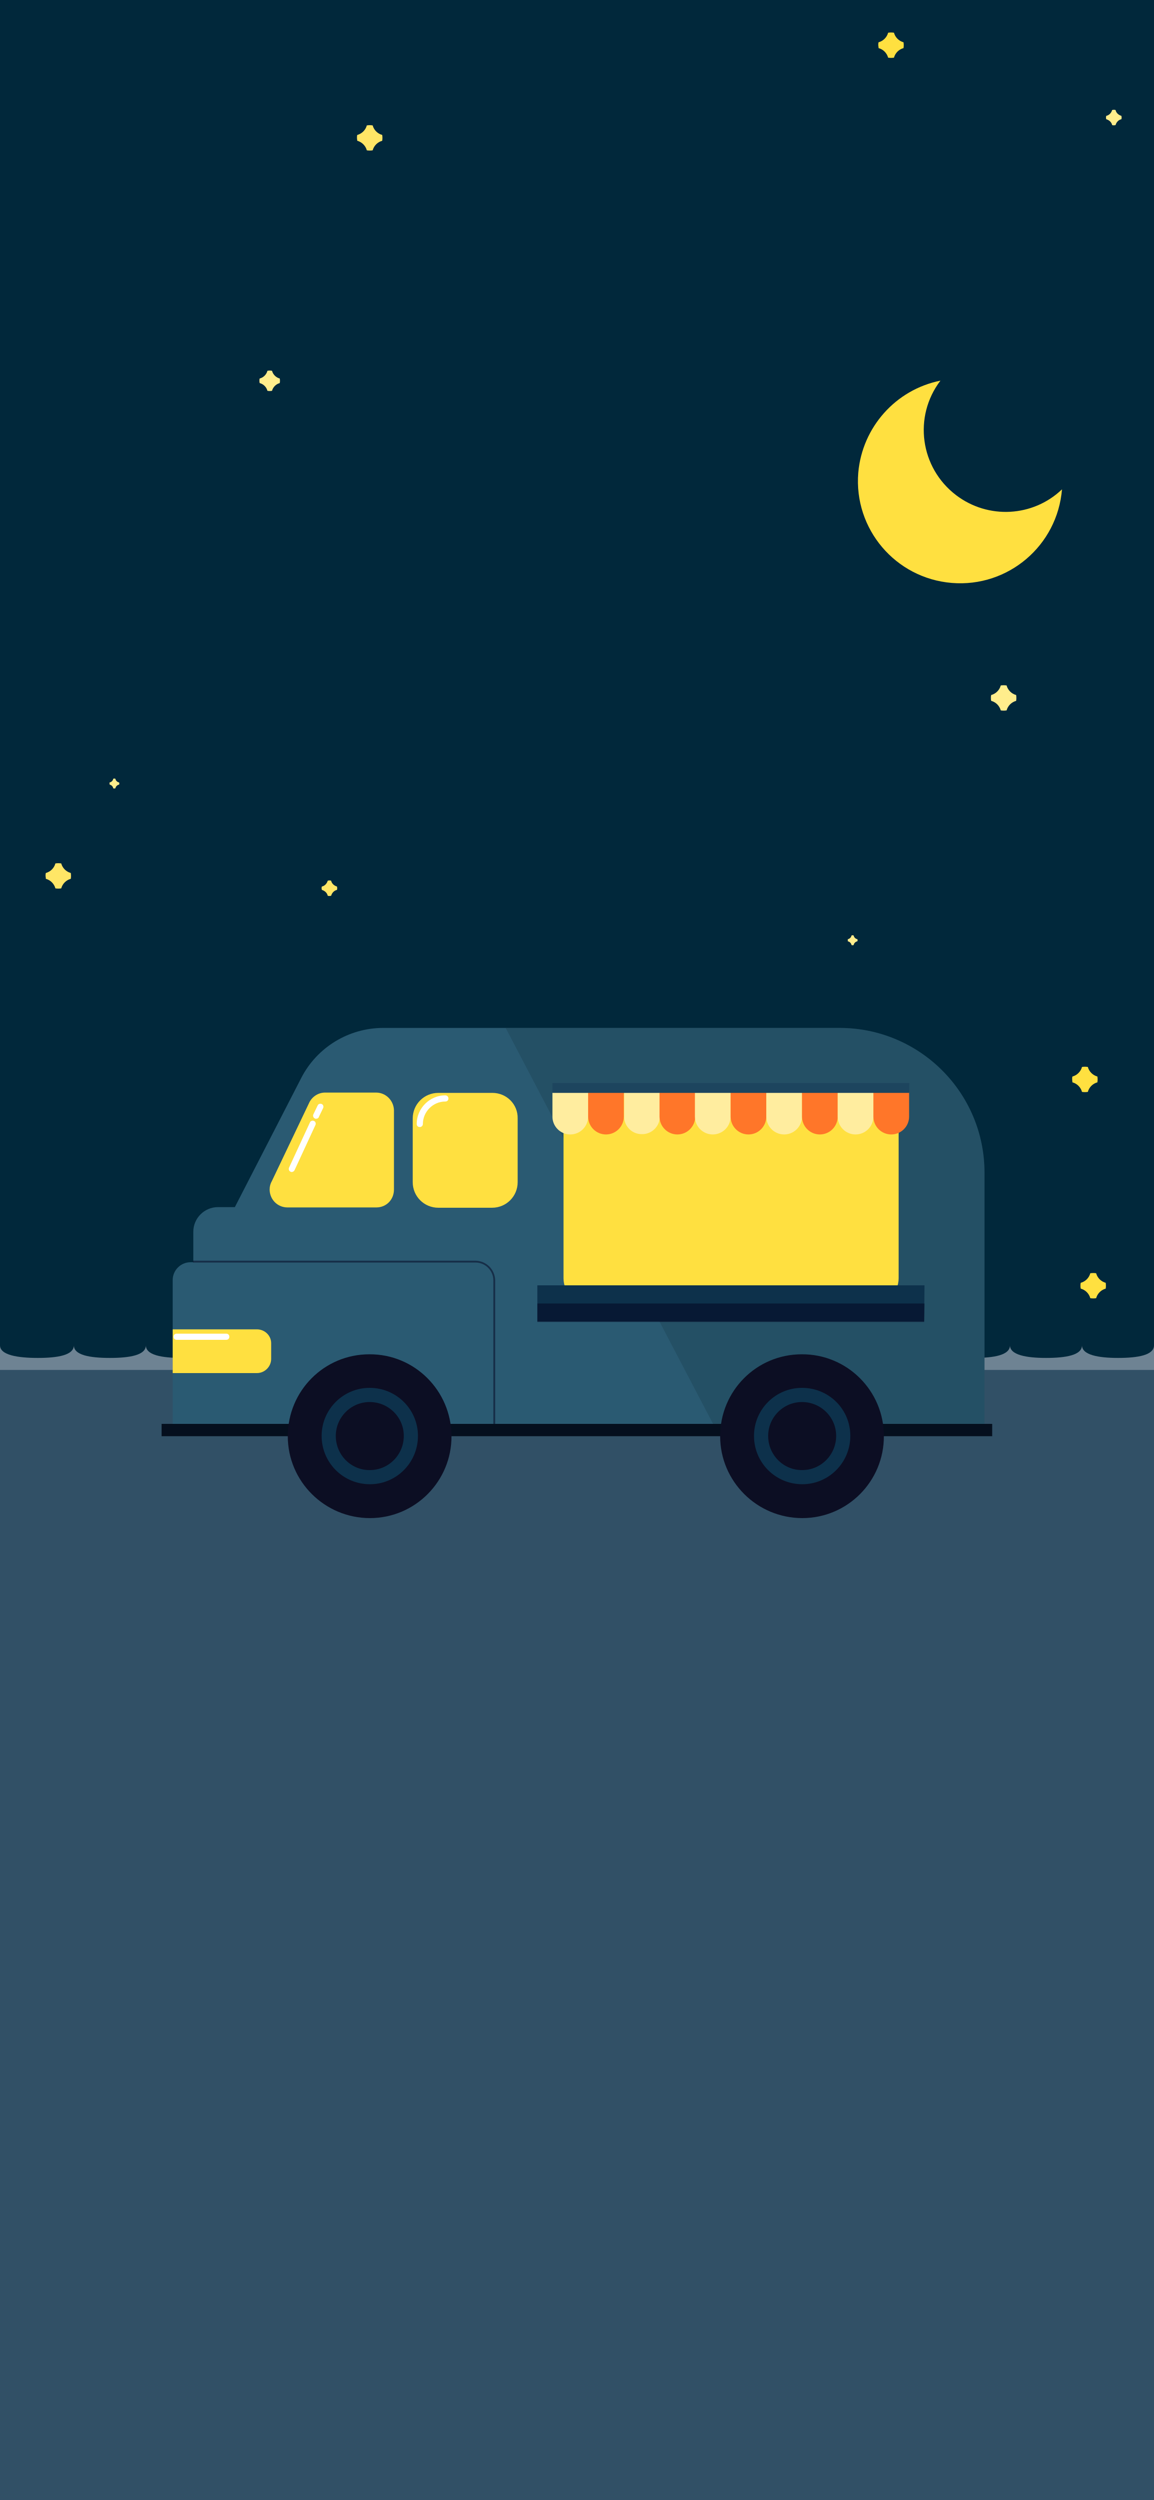<?xml version="1.0" encoding="utf-8"?>
<!-- Generator: Adobe Illustrator 26.0.2, SVG Export Plug-In . SVG Version: 6.00 Build 0)  -->
<svg version="1.1" id="그룹_4" xmlns="http://www.w3.org/2000/svg" xmlns:xlink="http://www.w3.org/1999/xlink" x="0px" y="0px"
	 viewBox="0 0 375 812" style="enable-background:new 0 0 375 812;" xml:space="preserve">
<style type="text/css">
	.st0{fill:#01283B;}
	.st1{fill:#315066;}
	.st2{fill:#6E8393;}
	.st3{fill-rule:evenodd;clip-rule:evenodd;fill:#FFE040;}
	.st4{fill-rule:evenodd;clip-rule:evenodd;fill:#FFED8C;}
	.st5{fill-rule:evenodd;clip-rule:evenodd;fill:#FFE666;}
	.st6{fill:#050F1E;}
	.st7{fill:#2A5A72;}
	.st8{opacity:0.2;enable-background:new    ;}
	.st9{fill:#0C2630;}
	.st10{fill:#0C0E23;}
	.st11{fill:#0D314B;}
	.st12{fill:#FFE040;}
	.st13{fill:#FFFFFF;}
	.st14{opacity:0.5;enable-background:new    ;}
	.st15{fill:#01011E;}
	.st16{fill:#FFED9F;}
	.st17{fill:#FF7629;}
	.st18{fill:#1D455E;}
</style>
<rect id="사각형_3" class="st0" width="375" height="812"/>
<g id="그룹_1" transform="translate(0 -10.473)">
	<rect id="사각형_2" y="452.5" class="st1" width="375" height="372.1"/>
	<path id="패스_32" class="st2" d="M363.3,451.5c-6.5,0-11.7-1-11.7-4.1c0,3.2-5.2,4.1-11.7,4.1s-11.7-1-11.7-4.1
		c0,3.2-5.2,4.1-11.7,4.1s-11.7-1-11.7-4.1c0,3.2-5.2,4.1-11.7,4.1s-11.7-0.9-11.7-4.1c0,3.2-5.2,4.1-11.7,4.1s-11.7-1-11.7-4.1
		c0,3.2-5.2,4.1-11.7,4.1s-11.7-1-11.7-4.1c0,3.2-5.2,4.1-11.7,4.1s-11.7-1-11.7-4.1c0,3.2-5.2,4.1-11.7,4.1s-11.7-0.9-11.7-4.1
		c0,3.2-5.2,4.1-11.7,4.1s-11.7-1-11.7-4.1c0,3.2-5.2,4.1-11.7,4.1s-11.7-1-11.7-4.1c0,3.2-5.2,4.1-11.7,4.1s-11.7-1-11.7-4.1
		c0,3.2-5.2,4.1-11.7,4.1s-11.7-0.9-11.7-4.1c0,3.2-5.2,4.1-11.7,4.1s-11.7-0.9-11.7-4.1c0,3.2-5.2,4.1-11.7,4.1s-11.7-0.9-11.7-4.1
		c0,3.2-5.2,4.1-11.7,4.1S24,450.6,24,447.4c0,3.2-5.2,4.1-11.7,4.1S0,450.6,0,447.4v8h375v-8C375,450.6,369.8,451.5,363.3,451.5z"
		/>
	<path id="패스_33" class="st3" d="M305.6,134.1c-8.9,11.7-6.6,28.3,5.1,37.2c10.4,7.9,25,7.1,34.4-1.9
		c-1.5,18.3-17.5,31.9-35.8,30.4s-31.9-17.5-30.4-35.8C280.2,149.2,291.1,137,305.6,134.1z"/>
	<path id="패스_34" class="st4" d="M359.4,48.7c0-0.2,0-0.4,0.1-0.6c0.9-0.2,1.6-0.9,1.9-1.9c0.4-0.1,0.8-0.1,1.1,0
		c0.2,0.9,0.9,1.6,1.9,1.9c0.1,0.4,0.1,0.8,0,1.1c-0.9,0.2-1.6,0.9-1.9,1.9c-0.4,0.1-0.8,0.1-1.1,0c-0.2-0.9-0.9-1.6-1.9-1.9
		C359.4,49,359.4,48.8,359.4,48.7z"/>
	<path id="패스_35" class="st5" d="M116,55.2c0-0.3,0-0.6,0.1-0.9c1.5-0.4,2.7-1.6,3.1-3.1c0.6-0.1,1.3-0.1,1.9,0
		c0.4,1.5,1.6,2.7,3.1,3.1c0.1,0.6,0.1,1.3,0,1.9c-1.5,0.4-2.7,1.6-3.1,3.1c-0.6,0.1-1.3,0.1-1.9,0c-0.4-1.5-1.6-2.7-3.1-3.1
		C116.1,56,116,55.6,116,55.2z"/>
	<path id="패스_36" class="st3" d="M351.1,428c0-0.3,0-0.6,0.1-0.9c1.5-0.4,2.7-1.6,3.1-3.1c0.6-0.1,1.3-0.1,1.9,0
		c0.4,1.5,1.6,2.7,3.1,3.1c0.1,0.6,0.1,1.3,0,1.9c-1.5,0.4-2.7,1.6-3.1,3.1c-0.6,0.1-1.3,0.1-1.9,0c-0.4-1.5-1.6-2.7-3.1-3.1
		C351.1,428.6,351.1,428.3,351.1,428z"/>
	<path id="패스_37" class="st3" d="M285.4,25.1c0-0.3,0-0.6,0.1-0.9c1.5-0.4,2.7-1.6,3.1-3.1c0.6-0.1,1.3-0.1,1.9,0
		c0.4,1.5,1.6,2.7,3.1,3.1c0.1,0.6,0.1,1.3,0,1.9c-1.5,0.4-2.7,1.6-3.1,3.1c-0.6,0.1-1.3,0.1-1.9,0c-0.4-1.5-1.6-2.7-3.1-3.1
		C285.5,25.7,285.4,25.4,285.4,25.1z"/>
	<path id="패스_38" class="st4" d="M84.3,134.1c0-0.3,0-0.5,0.1-0.7c1.2-0.3,2.2-1.3,2.5-2.5c0.5-0.1,1-0.1,1.5,0
		c0.3,1.2,1.3,2.2,2.5,2.5c0.1,0.5,0.1,1,0,1.5c-1.2,0.3-2.2,1.3-2.5,2.5c-0.5,0.1-1,0.1-1.5,0c-0.3-1.2-1.3-2.2-2.5-2.5
		C84.3,134.6,84.3,134.4,84.3,134.1z"/>
	<path id="패스_40" class="st4" d="M35.6,265c0-0.1,0-0.3,0-0.4c0.6-0.1,1.1-0.6,1.2-1.2c0.2-0.1,0.5-0.1,0.7,0
		c0.1,0.6,0.6,1.1,1.2,1.2c0.1,0.2,0.1,0.5,0,0.7c-0.6,0.1-1.1,0.6-1.2,1.2c-0.2,0.1-0.5,0.1-0.7,0c-0.1-0.6-0.6-1.1-1.2-1.2
		C35.7,265.3,35.6,265.1,35.6,265z"/>
	<path id="패스_41" class="st4" d="M275.5,315.9c0-0.1,0-0.3,0-0.4c0.6-0.1,1.1-0.6,1.2-1.2c0.2-0.1,0.5-0.1,0.7,0
		c0.1,0.6,0.6,1.1,1.2,1.2c0.1,0.2,0.1,0.5,0,0.7c-0.6,0.1-1.1,0.6-1.2,1.2c-0.2,0.1-0.5,0.1-0.7,0c-0.1-0.6-0.6-1.1-1.2-1.2
		C275.5,316.2,275.5,316,275.5,315.9z"/>
	<path id="패스_43" class="st4" d="M322,237.1c0-0.3,0-0.6,0.1-0.9c1.5-0.4,2.7-1.6,3.1-3.1c0.6-0.1,1.3-0.1,1.9,0
		c0.4,1.5,1.6,2.7,3.1,3.1c0.1,0.6,0.1,1.3,0,1.9c-1.5,0.4-2.7,1.6-3.1,3.1c-0.6,0.1-1.3,0.1-1.9,0c-0.4-1.5-1.6-2.7-3.1-3.1
		C322,237.7,322,237.4,322,237.1z"/>
	<path id="패스_44" class="st5" d="M104.5,299c0-0.2,0-0.4,0.1-0.6c0.9-0.2,1.6-0.9,1.9-1.9c0.4-0.1,0.8-0.1,1.1,0
		c0.2,0.9,0.9,1.6,1.9,1.9c0.1,0.4,0.1,0.8,0,1.1c-0.9,0.2-1.6,0.9-1.9,1.9c-0.4,0.1-0.8,0.1-1.1,0c-0.2-0.9-0.9-1.6-1.9-1.9
		C104.6,299.4,104.5,299.2,104.5,299z"/>
	<path id="패스_45" class="st4" d="M111.6,459.2c0-0.3,0-0.5,0.1-0.7c1.2-0.3,2.2-1.3,2.5-2.5c0.5-0.1,1-0.1,1.5,0
		c0.3,1.2,1.3,2.2,2.5,2.5c0.1,0.5,0.1,1,0,1.5c-1.2,0.3-2.2,1.3-2.5,2.5c-0.5,0.1-1,0.1-1.5,0c-0.3-1.2-1.3-2.2-2.5-2.5
		C111.7,459.7,111.6,459.4,111.6,459.2z"/>
	<path id="패스_39" class="st3" d="M348.4,361c0-0.3,0-0.6,0.1-0.9c1.5-0.4,2.7-1.6,3.1-3.1c0.6-0.1,1.3-0.1,1.9,0
		c0.4,1.5,1.6,2.7,3.1,3.1c0.1,0.6,0.1,1.3,0,1.9c-1.5,0.4-2.7,1.6-3.1,3.1c-0.6,0.1-1.3,0.1-1.9,0c-0.4-1.5-1.6-2.7-3.1-3.1
		C348.5,361.7,348.4,361.3,348.4,361z"/>
	<path id="패스_42" class="st5" d="M14.8,294.9c0-0.3,0-0.6,0.1-0.9c1.5-0.4,2.7-1.6,3.1-3.1c0.6-0.1,1.3-0.1,1.9,0
		c0.4,1.5,1.6,2.7,3.1,3.1c0.1,0.6,0.1,1.3,0,1.9c-1.5,0.4-2.7,1.6-3.1,3.1c-0.6,0.1-1.3,0.1-1.9,0c-0.4-1.5-1.6-2.7-3.1-3.1
		C14.9,295.5,14.8,295.2,14.8,294.9z"/>
</g>
<g>
	<g id="트럭" transform="translate(53.217 509.448)">
		<g id="패스_1">
			<path class="st6" d="M269.2-47H-0.7v4h269.9L269.2-47L269.2-47z"/>
		</g>
		<g id="패스_2">
			<path class="st7" d="M219.6-175.6H71.3c-11.2,0-21.5,6.3-26.6,16.2l-21.6,42h-5.5c-4.4,0-8,3.6-8,8l0,0v9.9H8.7
				c-3.2,0-5.8,2.6-5.8,5.8V-47h263.8v-81.6C266.7-154.6,245.6-175.6,219.6-175.6z"/>
		</g>
		<g id="패스_3" class="st8">
			<path class="st9" d="M219.6-175.6H111.1L178.5-47h88.2v-81.6C266.7-154.6,245.6-175.6,219.6-175.6z"/>
		</g>
		<g id="패스_4">
			<path class="st10" d="M67-16.4c14.7,0,26.6-12,26.5-26.7s-12-26.6-26.7-26.5c-14.7,0-26.5,11.9-26.5,26.6
				C40.3-28.3,52.3-16.4,67-16.4z"/>
		</g>
		<g id="패스_5">
			<path class="st11" d="M67-27.4c8.6,0,15.6-7,15.6-15.7c0-8.6-7-15.6-15.7-15.6c-8.6,0-15.6,7-15.6,15.6
				C51.3-34.4,58.3-27.4,67-27.4L67-27.4z"/>
		</g>
		<g id="패스_6">
			<path class="st10" d="M67-32c6.1,0,11-5,11-11.1s-5-11-11.1-11s-11,5-11,11C55.9-36.9,60.9-31.9,67-32z"/>
		</g>
		<g id="패스_7">
			<path class="st10" d="M207.5-16.4c14.7,0,26.6-12,26.5-26.7c0-14.7-12-26.6-26.7-26.5c-14.7,0-26.5,11.9-26.5,26.6
				S192.8-16.4,207.5-16.4z"/>
		</g>
		<g id="패스_8">
			<path class="st11" d="M207.5-27.4c8.6,0,15.6-7,15.6-15.7s-7-15.6-15.7-15.6c-8.6,0-15.6,7-15.6,15.6
				C191.8-34.4,198.8-27.4,207.5-27.4L207.5-27.4z"/>
		</g>
		<g id="패스_9">
			<path class="st10" d="M207.5-32c6.1,0,11-5,11-11.1s-5-11-11.1-11s-11,5-11,11C196.4-36.9,201.4-31.9,207.5-32z"/>
		</g>
		<g id="패스_10">
			<path class="st12" d="M69.1-117.3H40.2c-3.2,0-5.7-2.5-5.8-5.7c0-1,0.2-1.9,0.7-2.8l12.3-25.8c1-1.8,2.9-3,5-3H69
				c3.2,0,5.7,2.6,5.8,5.7l0,0v25.8C74.8-119.8,72.3-117.3,69.1-117.3L69.1-117.3z"/>
		</g>
		<g id="패스_11">
			<path class="st12" d="M106.8-154.5H89.2c-4.6,0-8.3,3.7-8.3,8.3l0,0v20.7c0,4.6,3.7,8.3,8.3,8.3l0,0h17.5c4.6,0,8.3-3.7,8.3-8.3
				v-20.7C115.1-150.8,111.4-154.5,106.8-154.5z"/>
		</g>
		<g id="패스_12">
			<path class="st13" d="M83.2-143.4L83.2-143.4c-0.6,0-1-0.4-1-1c0-5.1,4.2-9.3,9.3-9.3c0.5,0,1,0.4,1,1c0,0.6-0.4,1-1,1l0,0
				c-4,0-7.3,3.3-7.3,7.3C84.2-143.8,83.7-143.4,83.2-143.4z"/>
		</g>
		<g id="패스_13">
			<path class="st12" d="M230.5-154.5h-92.3c-4.6,0-8.3,3.7-8.3,8.3v51.9c0,4.6,3.7,8.3,8.3,8.3h92.3c4.6,0,8.3-3.7,8.3-8.3v-51.9
				C238.8-150.8,235.1-154.5,230.5-154.5z"/>
		</g>
		<g id="패스_14">
			<path class="st11" d="M247.2-92H121.4v11.7h125.7L247.2-92L247.2-92z"/>
		</g>
		<g id="패스_15" class="st14">
			<path class="st15" d="M247.2-86.1H121.4v6h125.7L247.2-86.1L247.2-86.1z"/>
		</g>
		<g id="패스_16">
			<path class="st16" d="M127.3-155.3h9.7c0.5,0,0.9,0.4,0.9,0.9l0,0v7.6c0,3.2-2.6,5.8-5.8,5.8s-5.8-2.6-5.8-5.8v-7.6
				C126.3-154.9,126.7-155.3,127.3-155.3C127.2-155.3,127.2-155.3,127.3-155.3L127.3-155.3z"/>
		</g>
		<g id="패스_17">
			<path class="st17" d="M138.9-155.3h9.7c0.5,0,0.9,0.4,0.9,0.9v7.6c0,3.2-2.6,5.8-5.8,5.8s-5.8-2.6-5.8-5.8v-7.6
				C137.9-154.9,138.3-155.3,138.9-155.3C138.8-155.3,138.8-155.3,138.9-155.3L138.9-155.3z"/>
		</g>
		<g id="패스_18">
			<path class="st16" d="M150.5-155.3h9.7c0.5,0,0.9,0.4,1,0.9l0,0v7.6c0,3.2-2.7,5.8-5.9,5.7c-3.2,0-5.7-2.6-5.7-5.7v-7.6
				C149.5-154.9,149.9-155.3,150.5-155.3L150.5-155.3z"/>
		</g>
		<g id="패스_19">
			<path class="st17" d="M162.1-155.3h9.7c0.5,0,0.9,0.4,0.9,0.9v7.6c0,3.2-2.6,5.8-5.8,5.8s-5.8-2.6-5.8-5.8v-7.6
				C161-154.9,161.5-155.3,162.1-155.3C162-155.3,162-155.3,162.1-155.3z"/>
		</g>
		<g id="패스_20">
			<path class="st16" d="M173.6-155.3h9.7c0.5,0,0.9,0.4,0.9,0.9l0,0v7.6c0,3.2-2.6,5.8-5.8,5.8s-5.8-2.6-5.8-5.8v-7.6
				C172.6-154.9,173.1-155.3,173.6-155.3L173.6-155.3z"/>
		</g>
		<g id="패스_21">
			<path class="st17" d="M185.2-155.3h9.7c0.5,0,0.9,0.4,0.9,0.9l0,0v7.6c0,3.2-2.6,5.8-5.8,5.8s-5.8-2.6-5.8-5.8v-7.6
				C184.2-154.9,184.6-155.3,185.2-155.3L185.2-155.3L185.2-155.3z"/>
		</g>
		<g id="패스_22">
			<path class="st16" d="M196.8-155.3h9.7c0.5,0,0.9,0.4,0.9,0.9l0,0v7.6c0,3.2-2.6,5.8-5.8,5.8s-5.8-2.6-5.8-5.8v-7.6
				C195.8-154.9,196.2-155.3,196.8-155.3L196.8-155.3z"/>
		</g>
		<g id="패스_23">
			<path class="st17" d="M208.4-155.3h9.7c0.5,0,0.9,0.4,0.9,0.9l0,0v7.6c0,3.2-2.6,5.8-5.8,5.8s-5.8-2.6-5.8-5.8v-7.6
				C207.4-154.9,207.8-155.3,208.4-155.3C208.3-155.3,208.4-155.3,208.4-155.3L208.4-155.3z"/>
		</g>
		<g id="패스_24">
			<path class="st16" d="M220-155.3h9.7c0.5,0,0.9,0.4,0.9,0.9l0,0v7.6c0,3.2-2.6,5.8-5.8,5.8s-5.8-2.6-5.8-5.8v-7.6
				C219-154.9,219.4-155.3,220-155.3C219.9-155.3,219.9-155.3,220-155.3L220-155.3z"/>
		</g>
		<g id="패스_25">
			<path class="st17" d="M231.6-155.3h9.7c0.5,0,0.9,0.4,0.9,0.9v7.6c0,3.2-2.6,5.8-5.8,5.8s-5.8-2.6-5.8-5.8v-7.6
				C230.6-154.9,231-155.3,231.6-155.3C231.5-155.3,231.5-155.3,231.6-155.3L231.6-155.3z"/>
		</g>
		<g id="패스_26">
			<path class="st18" d="M242.3-157.7h-116v3.2h115.9L242.3-157.7L242.3-157.7z"/>
		</g>
		<g id="패스_27">
			<path class="st13" d="M41.6-128.8c-0.1,0-0.3,0-0.4-0.1c-0.5-0.2-0.7-0.8-0.5-1.3l6.8-14.7c0.2-0.5,0.8-0.7,1.3-0.5
				s0.7,0.8,0.5,1.3l-6.8,14.7C42.3-129,41.9-128.8,41.6-128.8z"/>
		</g>
		<g id="패스_28">
			<path class="st13" d="M49.5-146.1c-0.1,0-0.3,0-0.4-0.1c-0.5-0.2-0.7-0.8-0.5-1.3l1.4-2.9c0.2-0.5,0.8-0.7,1.3-0.5
				s0.7,0.8,0.5,1.3l-1.4,2.9C50.3-146.3,49.9-146.1,49.5-146.1z"/>
		</g>
		<g id="패스_29">
			<path class="st12" d="M2.9-77.7h27.4c2.5,0,4.6,2,4.6,4.5l0,0v5.1c0,2.5-2.1,4.6-4.6,4.6H2.9V-77.7L2.9-77.7z"/>
		</g>
		<g id="패스_30" class="st14">
			<path class="st15" d="M107.7-47h-0.6v-46.6c0-3.2-2.6-5.8-5.8-5.8l0,0H9.5v-0.6h91.7c3.6,0,6.5,2.9,6.5,6.5l0,0V-47z"/>
		</g>
		<g id="패스_31">
			<path class="st13" d="M20.3-74.3H4.2c-0.6,0-1-0.4-1-1c0-0.6,0.4-1,1-1h16.1c0.6,0,1,0.4,1,1C21.3-74.7,20.9-74.3,20.3-74.3z"/>
		</g>
	</g>
</g>
</svg>
